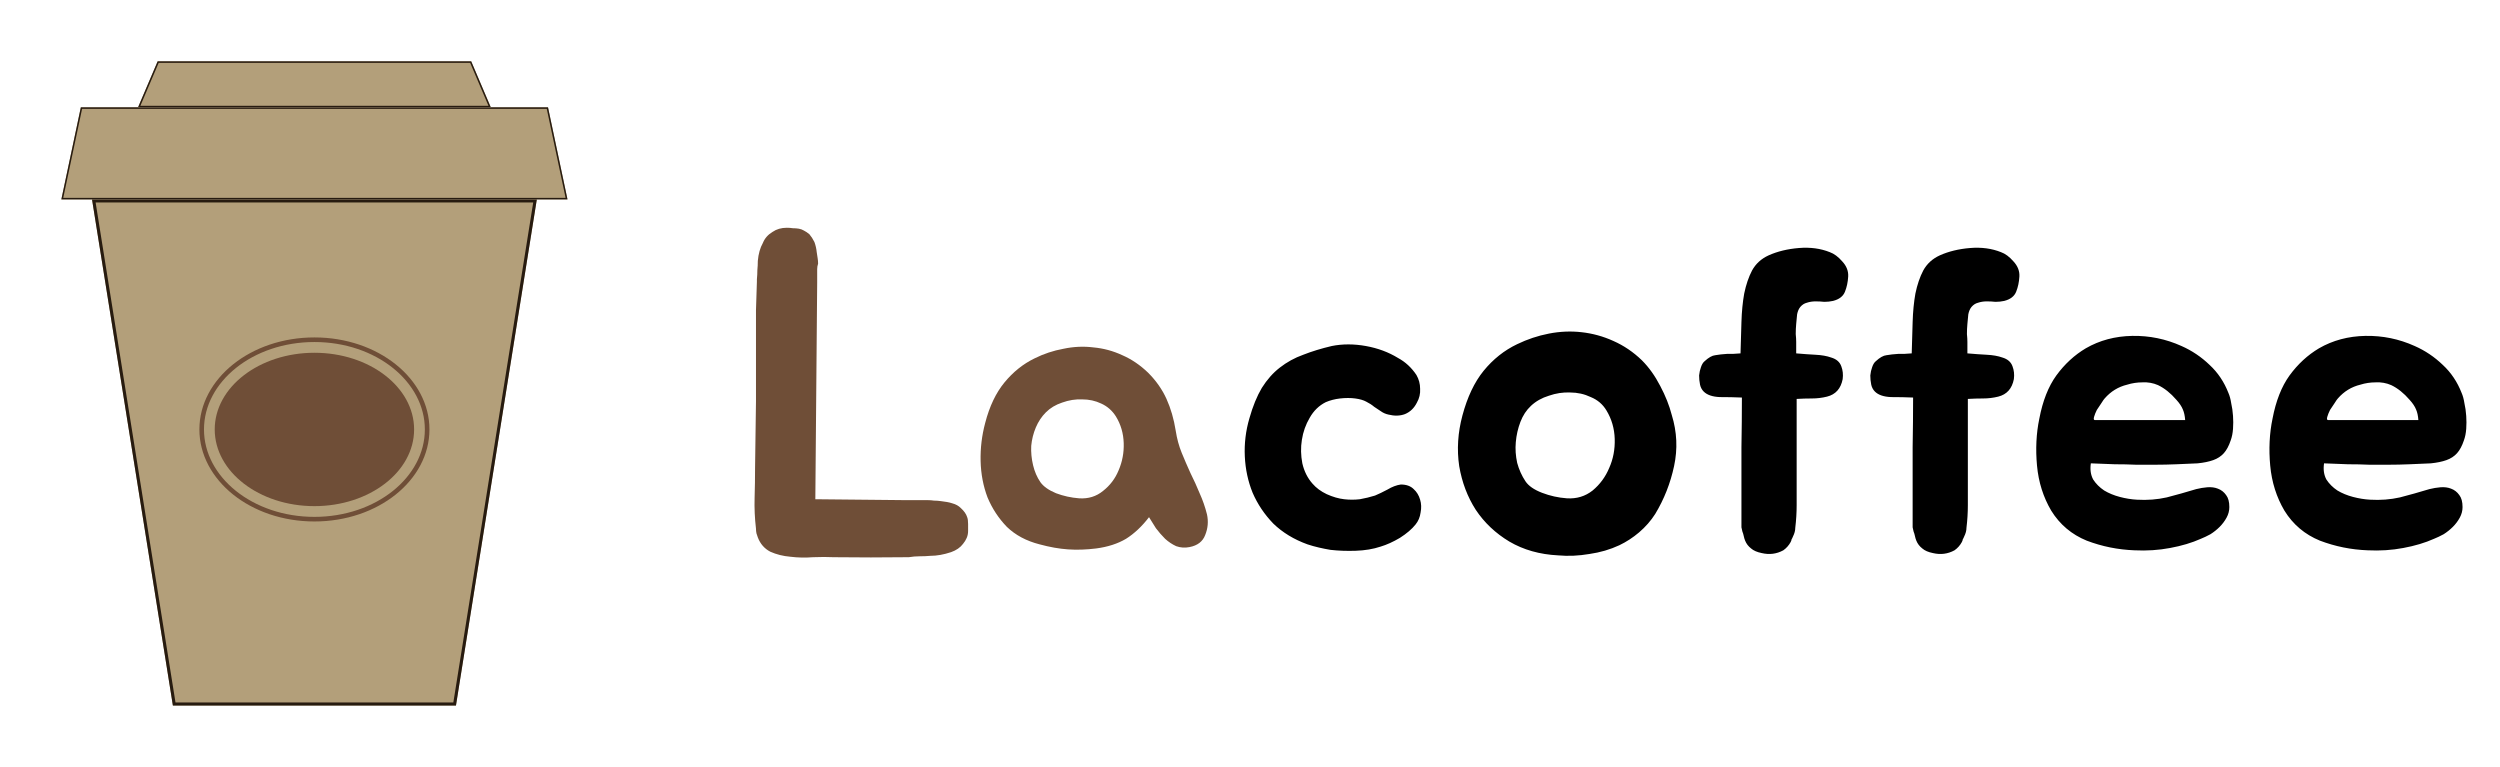<svg width="163" height="50" viewBox="0 0 163 50" fill="none" xmlns="http://www.w3.org/2000/svg">
<path d="M63.06 33.72C63.1 33.82 63.12 33.97 63.12 34.17C63.12 34.35 63.12 34.5 63.12 34.62C63.12 34.78 63.09 34.93 63.03 35.07C62.97 35.21 62.89 35.34 62.79 35.46C62.61 35.7 62.35 35.88 62.01 36C61.53 36.16 61.08 36.24 60.66 36.24C60.44 36.26 60.21 36.27 59.97 36.27C59.73 36.27 59.49 36.29 59.25 36.33H59.13C57.59 36.35 56 36.35 54.36 36.33C53.96 36.31 53.51 36.31 53.01 36.33C52.51 36.37 52.02 36.36 51.54 36.3C51.06 36.26 50.62 36.15 50.22 35.97C49.84 35.77 49.57 35.46 49.41 35.04C49.37 34.94 49.34 34.85 49.32 34.77C49.3 34.67 49.29 34.57 49.29 34.47C49.21 33.79 49.18 33.12 49.2 32.46C49.22 31.8 49.23 31.15 49.23 30.51L49.29 26.16V22.14C49.29 21.42 49.29 20.78 49.29 20.22C49.31 19.66 49.33 19.04 49.35 18.36V18.21C49.37 18.01 49.38 17.81 49.38 17.61C49.4 17.41 49.41 17.21 49.41 17.01C49.45 16.55 49.56 16.16 49.74 15.84C49.86 15.54 50.07 15.3 50.37 15.12C50.63 14.94 50.94 14.85 51.3 14.85C51.44 14.85 51.57 14.86 51.69 14.88C51.83 14.88 51.96 14.89 52.08 14.91C52.2 14.93 52.31 14.97 52.41 15.03C52.53 15.09 52.65 15.17 52.77 15.27C52.89 15.41 53 15.58 53.1 15.78C53.18 16 53.23 16.22 53.25 16.44C53.27 16.58 53.29 16.71 53.31 16.83C53.33 16.95 53.34 17.07 53.34 17.19C53.3 17.31 53.28 17.43 53.28 17.55C53.28 17.67 53.28 17.78 53.28 17.88V18.42L53.16 32.55L59.1 32.61H60.51C60.63 32.61 60.76 32.62 60.9 32.64C61.04 32.64 61.18 32.65 61.32 32.67C61.48 32.69 61.62 32.71 61.74 32.73C61.86 32.75 61.98 32.78 62.1 32.82C62.32 32.88 62.5 32.98 62.64 33.12C62.86 33.32 63 33.52 63.06 33.72ZM67.446 23.37C68.046 23.07 68.676 22.86 69.336 22.74C69.996 22.6 70.646 22.57 71.286 22.65C71.946 22.71 72.576 22.88 73.176 23.16C73.776 23.42 74.336 23.8 74.856 24.3C75.376 24.82 75.776 25.39 76.056 26.01C76.336 26.63 76.536 27.32 76.656 28.08C76.736 28.6 76.866 29.08 77.046 29.52C77.226 29.96 77.416 30.4 77.616 30.84C77.836 31.28 78.036 31.72 78.216 32.16C78.416 32.6 78.576 33.06 78.696 33.54C78.796 34 78.756 34.45 78.576 34.89C78.416 35.31 78.076 35.57 77.556 35.67C77.256 35.73 76.966 35.71 76.686 35.61C76.426 35.49 76.186 35.33 75.966 35.13C75.746 34.91 75.546 34.68 75.366 34.44C75.206 34.18 75.056 33.94 74.916 33.72C74.456 34.32 73.956 34.79 73.416 35.13C72.876 35.45 72.226 35.66 71.466 35.76C70.826 35.84 70.216 35.86 69.636 35.82C69.056 35.78 68.436 35.67 67.776 35.49C66.916 35.27 66.206 34.89 65.646 34.35C65.106 33.79 64.686 33.15 64.386 32.43C64.106 31.69 63.956 30.9 63.936 30.06C63.916 29.22 64.016 28.39 64.236 27.57C64.516 26.49 64.936 25.61 65.496 24.93C66.056 24.25 66.706 23.73 67.446 23.37ZM68.196 26.88C67.916 27.16 67.696 27.49 67.536 27.87C67.376 28.25 67.276 28.65 67.236 29.07C67.216 29.49 67.256 29.91 67.356 30.33C67.456 30.75 67.616 31.12 67.836 31.44C68.036 31.72 68.376 31.96 68.856 32.16C69.336 32.34 69.836 32.45 70.356 32.49C70.956 32.53 71.476 32.37 71.916 32.01C72.376 31.65 72.716 31.2 72.936 30.66C73.176 30.1 73.286 29.51 73.266 28.89C73.246 28.25 73.076 27.67 72.756 27.15C72.516 26.77 72.196 26.49 71.796 26.31C71.416 26.13 71.006 26.04 70.566 26.04C70.126 26.02 69.686 26.09 69.246 26.25C68.826 26.39 68.476 26.6 68.196 26.88Z" fill="#6F4E37"/>
<path d="M92.352 24.45C92.512 24.73 92.592 25.03 92.592 25.35C92.612 25.67 92.542 25.97 92.382 26.25C92.202 26.61 91.942 26.86 91.602 27C91.282 27.12 90.922 27.13 90.522 27.03C90.342 26.99 90.182 26.92 90.042 26.82C89.902 26.72 89.752 26.62 89.592 26.52C89.452 26.4 89.282 26.29 89.082 26.19C88.902 26.09 88.662 26.02 88.362 25.98C88.062 25.94 87.732 25.94 87.372 25.98C87.032 26.02 86.722 26.1 86.442 26.22C86.002 26.44 85.652 26.78 85.392 27.24C85.132 27.68 84.962 28.16 84.882 28.68C84.802 29.18 84.812 29.69 84.912 30.21C85.032 30.73 85.252 31.17 85.572 31.53C85.812 31.81 86.122 32.04 86.502 32.22C86.902 32.4 87.282 32.51 87.642 32.55C87.982 32.59 88.322 32.59 88.662 32.55C89.002 32.49 89.332 32.41 89.652 32.31C89.892 32.21 90.162 32.08 90.462 31.92C90.762 31.74 91.052 31.63 91.332 31.59C91.692 31.59 91.972 31.69 92.172 31.89C92.372 32.07 92.512 32.3 92.592 32.58C92.672 32.84 92.682 33.12 92.622 33.42C92.582 33.72 92.472 33.98 92.292 34.2C92.052 34.5 91.712 34.79 91.272 35.07C90.832 35.33 90.412 35.52 90.012 35.64C89.532 35.8 88.992 35.89 88.392 35.91C87.812 35.93 87.262 35.91 86.742 35.85C86.502 35.81 86.252 35.76 85.992 35.7C85.732 35.64 85.482 35.57 85.242 35.49C84.362 35.17 83.622 34.72 83.022 34.14C82.442 33.54 81.992 32.87 81.672 32.13C81.372 31.39 81.202 30.6 81.162 29.76C81.122 28.92 81.222 28.09 81.462 27.27C81.682 26.49 81.952 25.83 82.272 25.29C82.612 24.75 83.002 24.31 83.442 23.97C83.902 23.61 84.412 23.33 84.972 23.13C85.532 22.91 86.152 22.72 86.832 22.56C87.532 22.42 88.272 22.42 89.052 22.56C89.832 22.7 90.532 22.96 91.152 23.34C91.632 23.6 92.032 23.97 92.352 24.45ZM98.92 22.44C99.58 22.12 100.27 21.89 100.99 21.75C101.71 21.61 102.42 21.58 103.12 21.66C103.84 21.74 104.53 21.93 105.19 22.23C105.87 22.53 106.49 22.95 107.05 23.49C107.51 23.95 107.91 24.51 108.25 25.17C108.59 25.81 108.84 26.44 109 27.06C109.34 28.16 109.39 29.27 109.15 30.39C108.91 31.51 108.5 32.55 107.92 33.51C107.64 33.95 107.29 34.35 106.87 34.71C106.47 35.05 106.04 35.33 105.58 35.55C104.98 35.83 104.33 36.02 103.63 36.12C102.93 36.24 102.25 36.27 101.59 36.21C100.39 36.15 99.33 35.85 98.41 35.31C97.51 34.77 96.78 34.08 96.22 33.24C95.68 32.4 95.32 31.45 95.14 30.39C94.98 29.31 95.05 28.21 95.35 27.09C95.67 25.89 96.13 24.92 96.73 24.18C97.35 23.42 98.08 22.84 98.92 22.44ZM99.82 26.46C99.52 26.74 99.29 27.09 99.13 27.51C98.97 27.93 98.87 28.37 98.83 28.83C98.79 29.27 98.82 29.72 98.92 30.18C99.04 30.62 99.22 31.02 99.46 31.38C99.66 31.68 100.02 31.93 100.54 32.13C101.06 32.33 101.6 32.45 102.16 32.49C102.8 32.53 103.36 32.36 103.84 31.98C104.32 31.58 104.68 31.09 104.92 30.51C105.18 29.93 105.3 29.3 105.28 28.62C105.26 27.94 105.08 27.32 104.74 26.76C104.5 26.36 104.16 26.07 103.72 25.89C103.3 25.69 102.85 25.59 102.37 25.59C101.91 25.57 101.45 25.64 100.99 25.8C100.53 25.94 100.14 26.16 99.82 26.46ZM119.392 23.31C119.732 23.41 119.952 23.6 120.052 23.88C120.152 24.14 120.182 24.42 120.142 24.72C120.022 25.34 119.682 25.72 119.122 25.86C118.802 25.94 118.472 25.98 118.132 25.98C117.812 25.98 117.482 25.99 117.142 26.01V32.94C117.142 33.42 117.112 33.91 117.052 34.41C117.052 34.59 117.002 34.78 116.902 34.98C116.862 35.08 116.832 35.14 116.812 35.16C116.812 35.2 116.792 35.26 116.752 35.34C116.632 35.56 116.472 35.74 116.272 35.88C115.832 36.12 115.362 36.18 114.862 36.06C114.562 36 114.332 35.9 114.172 35.76C113.992 35.62 113.862 35.45 113.782 35.25C113.742 35.15 113.712 35.05 113.692 34.95C113.672 34.85 113.642 34.75 113.602 34.65C113.582 34.55 113.562 34.46 113.542 34.38C113.542 34.28 113.542 34.2 113.542 34.14V32.4C113.542 31.36 113.542 30.28 113.542 29.16C113.562 28.04 113.572 26.96 113.572 25.92C113.112 25.9 112.632 25.89 112.132 25.89C111.652 25.87 111.302 25.75 111.082 25.53C110.962 25.41 110.882 25.26 110.842 25.08C110.802 24.88 110.782 24.68 110.782 24.48C110.802 24.28 110.842 24.1 110.902 23.94C110.962 23.76 111.042 23.63 111.142 23.55C111.402 23.31 111.632 23.18 111.832 23.16C112.052 23.12 112.322 23.09 112.642 23.07C112.682 23.07 112.812 23.07 113.032 23.07C113.272 23.05 113.422 23.04 113.482 23.04C113.502 22.36 113.522 21.68 113.542 21C113.562 20.32 113.622 19.7 113.722 19.14C113.842 18.56 114.012 18.06 114.232 17.64C114.472 17.2 114.832 16.87 115.312 16.65C115.892 16.39 116.552 16.23 117.292 16.17C118.032 16.11 118.702 16.2 119.302 16.44C119.582 16.54 119.852 16.74 120.112 17.04C120.392 17.34 120.522 17.67 120.502 18.03C120.482 18.39 120.412 18.72 120.292 19.02C120.172 19.32 119.912 19.52 119.512 19.62C119.332 19.66 119.142 19.68 118.942 19.68C118.762 19.66 118.572 19.65 118.372 19.65C118.172 19.65 117.982 19.68 117.802 19.74C117.642 19.78 117.502 19.87 117.382 20.01C117.282 20.13 117.212 20.29 117.172 20.49C117.152 20.69 117.132 20.9 117.112 21.12C117.092 21.34 117.082 21.56 117.082 21.78C117.102 21.98 117.112 22.15 117.112 22.29V23.04C117.572 23.08 117.992 23.11 118.372 23.13C118.772 23.15 119.112 23.21 119.392 23.31ZM130.554 23.31C130.894 23.41 131.114 23.6 131.214 23.88C131.314 24.14 131.344 24.42 131.304 24.72C131.184 25.34 130.844 25.72 130.284 25.86C129.964 25.94 129.634 25.98 129.294 25.98C128.974 25.98 128.644 25.99 128.304 26.01V32.94C128.304 33.42 128.274 33.91 128.214 34.41C128.214 34.59 128.164 34.78 128.064 34.98C128.024 35.08 127.994 35.14 127.974 35.16C127.974 35.2 127.954 35.26 127.914 35.34C127.794 35.56 127.634 35.74 127.434 35.88C126.994 36.12 126.524 36.18 126.024 36.06C125.724 36 125.494 35.9 125.334 35.76C125.154 35.62 125.024 35.45 124.944 35.25C124.904 35.15 124.874 35.05 124.854 34.95C124.834 34.85 124.804 34.75 124.764 34.65C124.744 34.55 124.724 34.46 124.704 34.38C124.704 34.28 124.704 34.2 124.704 34.14V32.4C124.704 31.36 124.704 30.28 124.704 29.16C124.724 28.04 124.734 26.96 124.734 25.92C124.274 25.9 123.794 25.89 123.294 25.89C122.814 25.87 122.464 25.75 122.244 25.53C122.124 25.41 122.044 25.26 122.004 25.08C121.964 24.88 121.944 24.68 121.944 24.48C121.964 24.28 122.004 24.1 122.064 23.94C122.124 23.76 122.204 23.63 122.304 23.55C122.564 23.31 122.794 23.18 122.994 23.16C123.214 23.12 123.484 23.09 123.804 23.07C123.844 23.07 123.974 23.07 124.194 23.07C124.434 23.05 124.584 23.04 124.644 23.04C124.664 22.36 124.684 21.68 124.704 21C124.724 20.32 124.784 19.7 124.884 19.14C125.004 18.56 125.174 18.06 125.394 17.64C125.634 17.2 125.994 16.87 126.474 16.65C127.054 16.39 127.714 16.23 128.454 16.17C129.194 16.11 129.864 16.2 130.464 16.44C130.744 16.54 131.014 16.74 131.274 17.04C131.554 17.34 131.684 17.67 131.664 18.03C131.644 18.39 131.574 18.72 131.454 19.02C131.334 19.32 131.074 19.52 130.674 19.62C130.494 19.66 130.304 19.68 130.104 19.68C129.924 19.66 129.734 19.65 129.534 19.65C129.334 19.65 129.144 19.68 128.964 19.74C128.804 19.78 128.664 19.87 128.544 20.01C128.444 20.13 128.374 20.29 128.334 20.49C128.314 20.69 128.294 20.9 128.274 21.12C128.254 21.34 128.244 21.56 128.244 21.78C128.264 21.98 128.274 22.15 128.274 22.29V23.04C128.734 23.08 129.154 23.11 129.534 23.13C129.934 23.15 130.274 23.21 130.554 23.31ZM143.193 31.89C143.433 31.83 143.673 31.79 143.913 31.77C144.173 31.75 144.403 31.78 144.603 31.86C144.823 31.94 145.003 32.08 145.143 32.28C145.283 32.46 145.353 32.72 145.353 33.06C145.353 33.3 145.293 33.53 145.173 33.75C145.053 33.97 144.903 34.17 144.723 34.35C144.543 34.53 144.343 34.69 144.123 34.83C143.903 34.95 143.693 35.05 143.493 35.13C142.913 35.39 142.243 35.59 141.483 35.73C140.743 35.87 139.973 35.92 139.173 35.88C138.093 35.84 137.053 35.63 136.053 35.25C135.073 34.85 134.303 34.2 133.743 33.3C133.223 32.42 132.913 31.44 132.813 30.36C132.713 29.28 132.763 28.26 132.963 27.3C133.183 26.14 133.553 25.2 134.073 24.48C134.613 23.74 135.253 23.15 135.993 22.71C136.893 22.19 137.903 21.92 139.023 21.9C140.143 21.88 141.213 22.1 142.233 22.56C142.913 22.86 143.523 23.27 144.063 23.79C144.603 24.29 145.013 24.9 145.293 25.62C145.373 25.8 145.433 26.02 145.473 26.28C145.533 26.54 145.573 26.82 145.593 27.12C145.613 27.4 145.613 27.68 145.593 27.96C145.573 28.24 145.523 28.49 145.443 28.71C145.323 29.07 145.173 29.35 144.993 29.55C144.813 29.75 144.583 29.9 144.303 30C144.023 30.1 143.683 30.17 143.283 30.21C142.903 30.23 142.443 30.25 141.903 30.27C141.423 30.29 140.973 30.3 140.553 30.3C140.133 30.3 139.703 30.3 139.263 30.3C138.823 30.28 138.363 30.27 137.883 30.27C137.423 30.25 136.903 30.23 136.323 30.21C136.263 30.61 136.313 30.96 136.473 31.26C136.653 31.54 136.893 31.78 137.193 31.98C137.493 32.16 137.833 32.3 138.213 32.4C138.593 32.5 138.963 32.56 139.323 32.58C140.003 32.62 140.653 32.57 141.273 32.43C141.893 32.27 142.533 32.09 143.193 31.89ZM141.903 26.07C141.523 25.63 141.123 25.31 140.703 25.11C140.383 24.97 140.043 24.91 139.683 24.93C139.343 24.93 139.013 24.98 138.693 25.08C138.113 25.22 137.623 25.52 137.223 25.98C137.183 26.02 137.113 26.12 137.013 26.28C136.913 26.42 136.813 26.57 136.713 26.73C136.633 26.89 136.573 27.04 136.533 27.18C136.493 27.32 136.513 27.39 136.593 27.39H142.473C142.453 27.11 142.403 26.88 142.323 26.7C142.243 26.5 142.103 26.29 141.903 26.07ZM158.398 31.89C158.638 31.83 158.878 31.79 159.118 31.77C159.378 31.75 159.608 31.78 159.808 31.86C160.028 31.94 160.208 32.08 160.348 32.28C160.488 32.46 160.558 32.72 160.558 33.06C160.558 33.3 160.498 33.53 160.378 33.75C160.258 33.97 160.108 34.17 159.928 34.35C159.748 34.53 159.548 34.69 159.328 34.83C159.108 34.95 158.898 35.05 158.698 35.13C158.118 35.39 157.448 35.59 156.688 35.73C155.948 35.87 155.178 35.92 154.378 35.88C153.298 35.84 152.258 35.63 151.258 35.25C150.278 34.85 149.508 34.2 148.948 33.3C148.428 32.42 148.118 31.44 148.018 30.36C147.918 29.28 147.968 28.26 148.168 27.3C148.388 26.14 148.758 25.2 149.278 24.48C149.818 23.74 150.458 23.15 151.198 22.71C152.098 22.19 153.108 21.92 154.228 21.9C155.348 21.88 156.418 22.1 157.438 22.56C158.118 22.86 158.728 23.27 159.268 23.79C159.808 24.29 160.218 24.9 160.498 25.62C160.578 25.8 160.638 26.02 160.678 26.28C160.738 26.54 160.778 26.82 160.798 27.12C160.818 27.4 160.818 27.68 160.798 27.96C160.778 28.24 160.728 28.49 160.648 28.71C160.528 29.07 160.378 29.35 160.198 29.55C160.018 29.75 159.788 29.9 159.508 30C159.228 30.1 158.888 30.17 158.488 30.21C158.108 30.23 157.648 30.25 157.108 30.27C156.628 30.29 156.178 30.3 155.758 30.3C155.338 30.3 154.908 30.3 154.468 30.3C154.028 30.28 153.568 30.27 153.088 30.27C152.628 30.25 152.108 30.23 151.528 30.21C151.468 30.61 151.518 30.96 151.678 31.26C151.858 31.54 152.098 31.78 152.398 31.98C152.698 32.16 153.038 32.3 153.418 32.4C153.798 32.5 154.168 32.56 154.528 32.58C155.208 32.62 155.858 32.57 156.478 32.43C157.098 32.27 157.738 32.09 158.398 31.89ZM157.108 26.07C156.728 25.63 156.328 25.31 155.908 25.11C155.588 24.97 155.248 24.91 154.888 24.93C154.548 24.93 154.218 24.98 153.898 25.08C153.318 25.22 152.828 25.52 152.428 25.98C152.388 26.02 152.318 26.12 152.218 26.28C152.118 26.42 152.018 26.57 151.918 26.73C151.838 26.89 151.778 27.04 151.738 27.18C151.698 27.32 151.718 27.39 151.798 27.39H157.678C157.658 27.11 157.608 26.88 157.528 26.7C157.448 26.5 157.308 26.29 157.108 26.07Z" fill="black"/>
<g filter="url(#filter0_g_4_36)">
<path d="M6 13H35L29.727 46H11.273L6 13Z" fill="#B39F7A"/>
<path d="M34.883 13.1L29.643 45.9H11.357L6.117 13.1H34.883Z" stroke="#271B10" stroke-width="0.2"/>
</g>
<g filter="url(#filter1_g_4_36)">
<ellipse cx="20.5" cy="28" rx="7.5" ry="6" fill="#B39F7A"/>
<path d="M20.5 22.15C24.592 22.15 27.85 24.799 27.85 28C27.85 31.201 24.592 33.85 20.5 33.85C16.408 33.85 13.15 31.201 13.15 28C13.15 24.799 16.408 22.15 20.5 22.15Z" stroke="#6F4E37" stroke-width="0.3"/>
</g>
<g filter="url(#filter2_g_4_36)">
<ellipse cx="20.5" cy="28" rx="6.5" ry="5" fill="#6F4E37"/>
</g>
<g filter="url(#filter3_g_4_36)">
<path d="M5.269 7H35.731L37 13H4L5.269 7Z" fill="#B39F7A"/>
<path d="M35.69 7.05L36.938 12.95H4.062L5.311 7.05H35.69Z" stroke="#271B10" stroke-width="0.1"/>
</g>
<g filter="url(#filter4_g_4_36)">
<path d="M10.278 4H30.722L32 7H9L10.278 4Z" fill="#B39F7A"/>
<path d="M30.689 4.05L31.925 6.95H9.075L10.312 4.05H30.689Z" stroke="#271B10" stroke-width="0.1"/>
</g>
<defs>
<filter id="filter0_g_4_36" x="2" y="9" width="37" height="41" filterUnits="userSpaceOnUse" color-interpolation-filters="sRGB">
<feFlood flood-opacity="0" result="BackgroundImageFix"/>
<feBlend mode="normal" in="SourceGraphic" in2="BackgroundImageFix" result="shape"/>
<feTurbulence type="fractalNoise" baseFrequency="2 2" numOctaves="3" seed="1743" />
<feDisplacementMap in="shape" scale="8" xChannelSelector="R" yChannelSelector="G" result="displacedImage" width="100%" height="100%" />
<feMerge result="effect1_texture_4_36">
<feMergeNode in="displacedImage"/>
</feMerge>
</filter>
<filter id="filter1_g_4_36" x="9" y="18" width="23" height="20" filterUnits="userSpaceOnUse" color-interpolation-filters="sRGB">
<feFlood flood-opacity="0" result="BackgroundImageFix"/>
<feBlend mode="normal" in="SourceGraphic" in2="BackgroundImageFix" result="shape"/>
<feTurbulence type="fractalNoise" baseFrequency="0.25 0.25" numOctaves="3" seed="8972" />
<feDisplacementMap in="shape" scale="8" xChannelSelector="R" yChannelSelector="G" result="displacedImage" width="100%" height="100%" />
<feMerge result="effect1_texture_4_36">
<feMergeNode in="displacedImage"/>
</feMerge>
</filter>
<filter id="filter2_g_4_36" x="10" y="19" width="21" height="18" filterUnits="userSpaceOnUse" color-interpolation-filters="sRGB">
<feFlood flood-opacity="0" result="BackgroundImageFix"/>
<feBlend mode="normal" in="SourceGraphic" in2="BackgroundImageFix" result="shape"/>
<feTurbulence type="fractalNoise" baseFrequency="0.25 0.25" numOctaves="3" seed="8972" />
<feDisplacementMap in="shape" scale="8" xChannelSelector="R" yChannelSelector="G" result="displacedImage" width="100%" height="100%" />
<feMerge result="effect1_texture_4_36">
<feMergeNode in="displacedImage"/>
</feMerge>
</filter>
<filter id="filter3_g_4_36" x="0" y="3" width="41" height="14" filterUnits="userSpaceOnUse" color-interpolation-filters="sRGB">
<feFlood flood-opacity="0" result="BackgroundImageFix"/>
<feBlend mode="normal" in="SourceGraphic" in2="BackgroundImageFix" result="shape"/>
<feTurbulence type="fractalNoise" baseFrequency="2 2" numOctaves="3" seed="1743" />
<feDisplacementMap in="shape" scale="8" xChannelSelector="R" yChannelSelector="G" result="displacedImage" width="100%" height="100%" />
<feMerge result="effect1_texture_4_36">
<feMergeNode in="displacedImage"/>
</feMerge>
</filter>
<filter id="filter4_g_4_36" x="5" y="0" width="31" height="11" filterUnits="userSpaceOnUse" color-interpolation-filters="sRGB">
<feFlood flood-opacity="0" result="BackgroundImageFix"/>
<feBlend mode="normal" in="SourceGraphic" in2="BackgroundImageFix" result="shape"/>
<feTurbulence type="fractalNoise" baseFrequency="2 2" numOctaves="3" seed="1743" />
<feDisplacementMap in="shape" scale="8" xChannelSelector="R" yChannelSelector="G" result="displacedImage" width="100%" height="100%" />
<feMerge result="effect1_texture_4_36">
<feMergeNode in="displacedImage"/>
</feMerge>
</filter>
</defs>
</svg>
